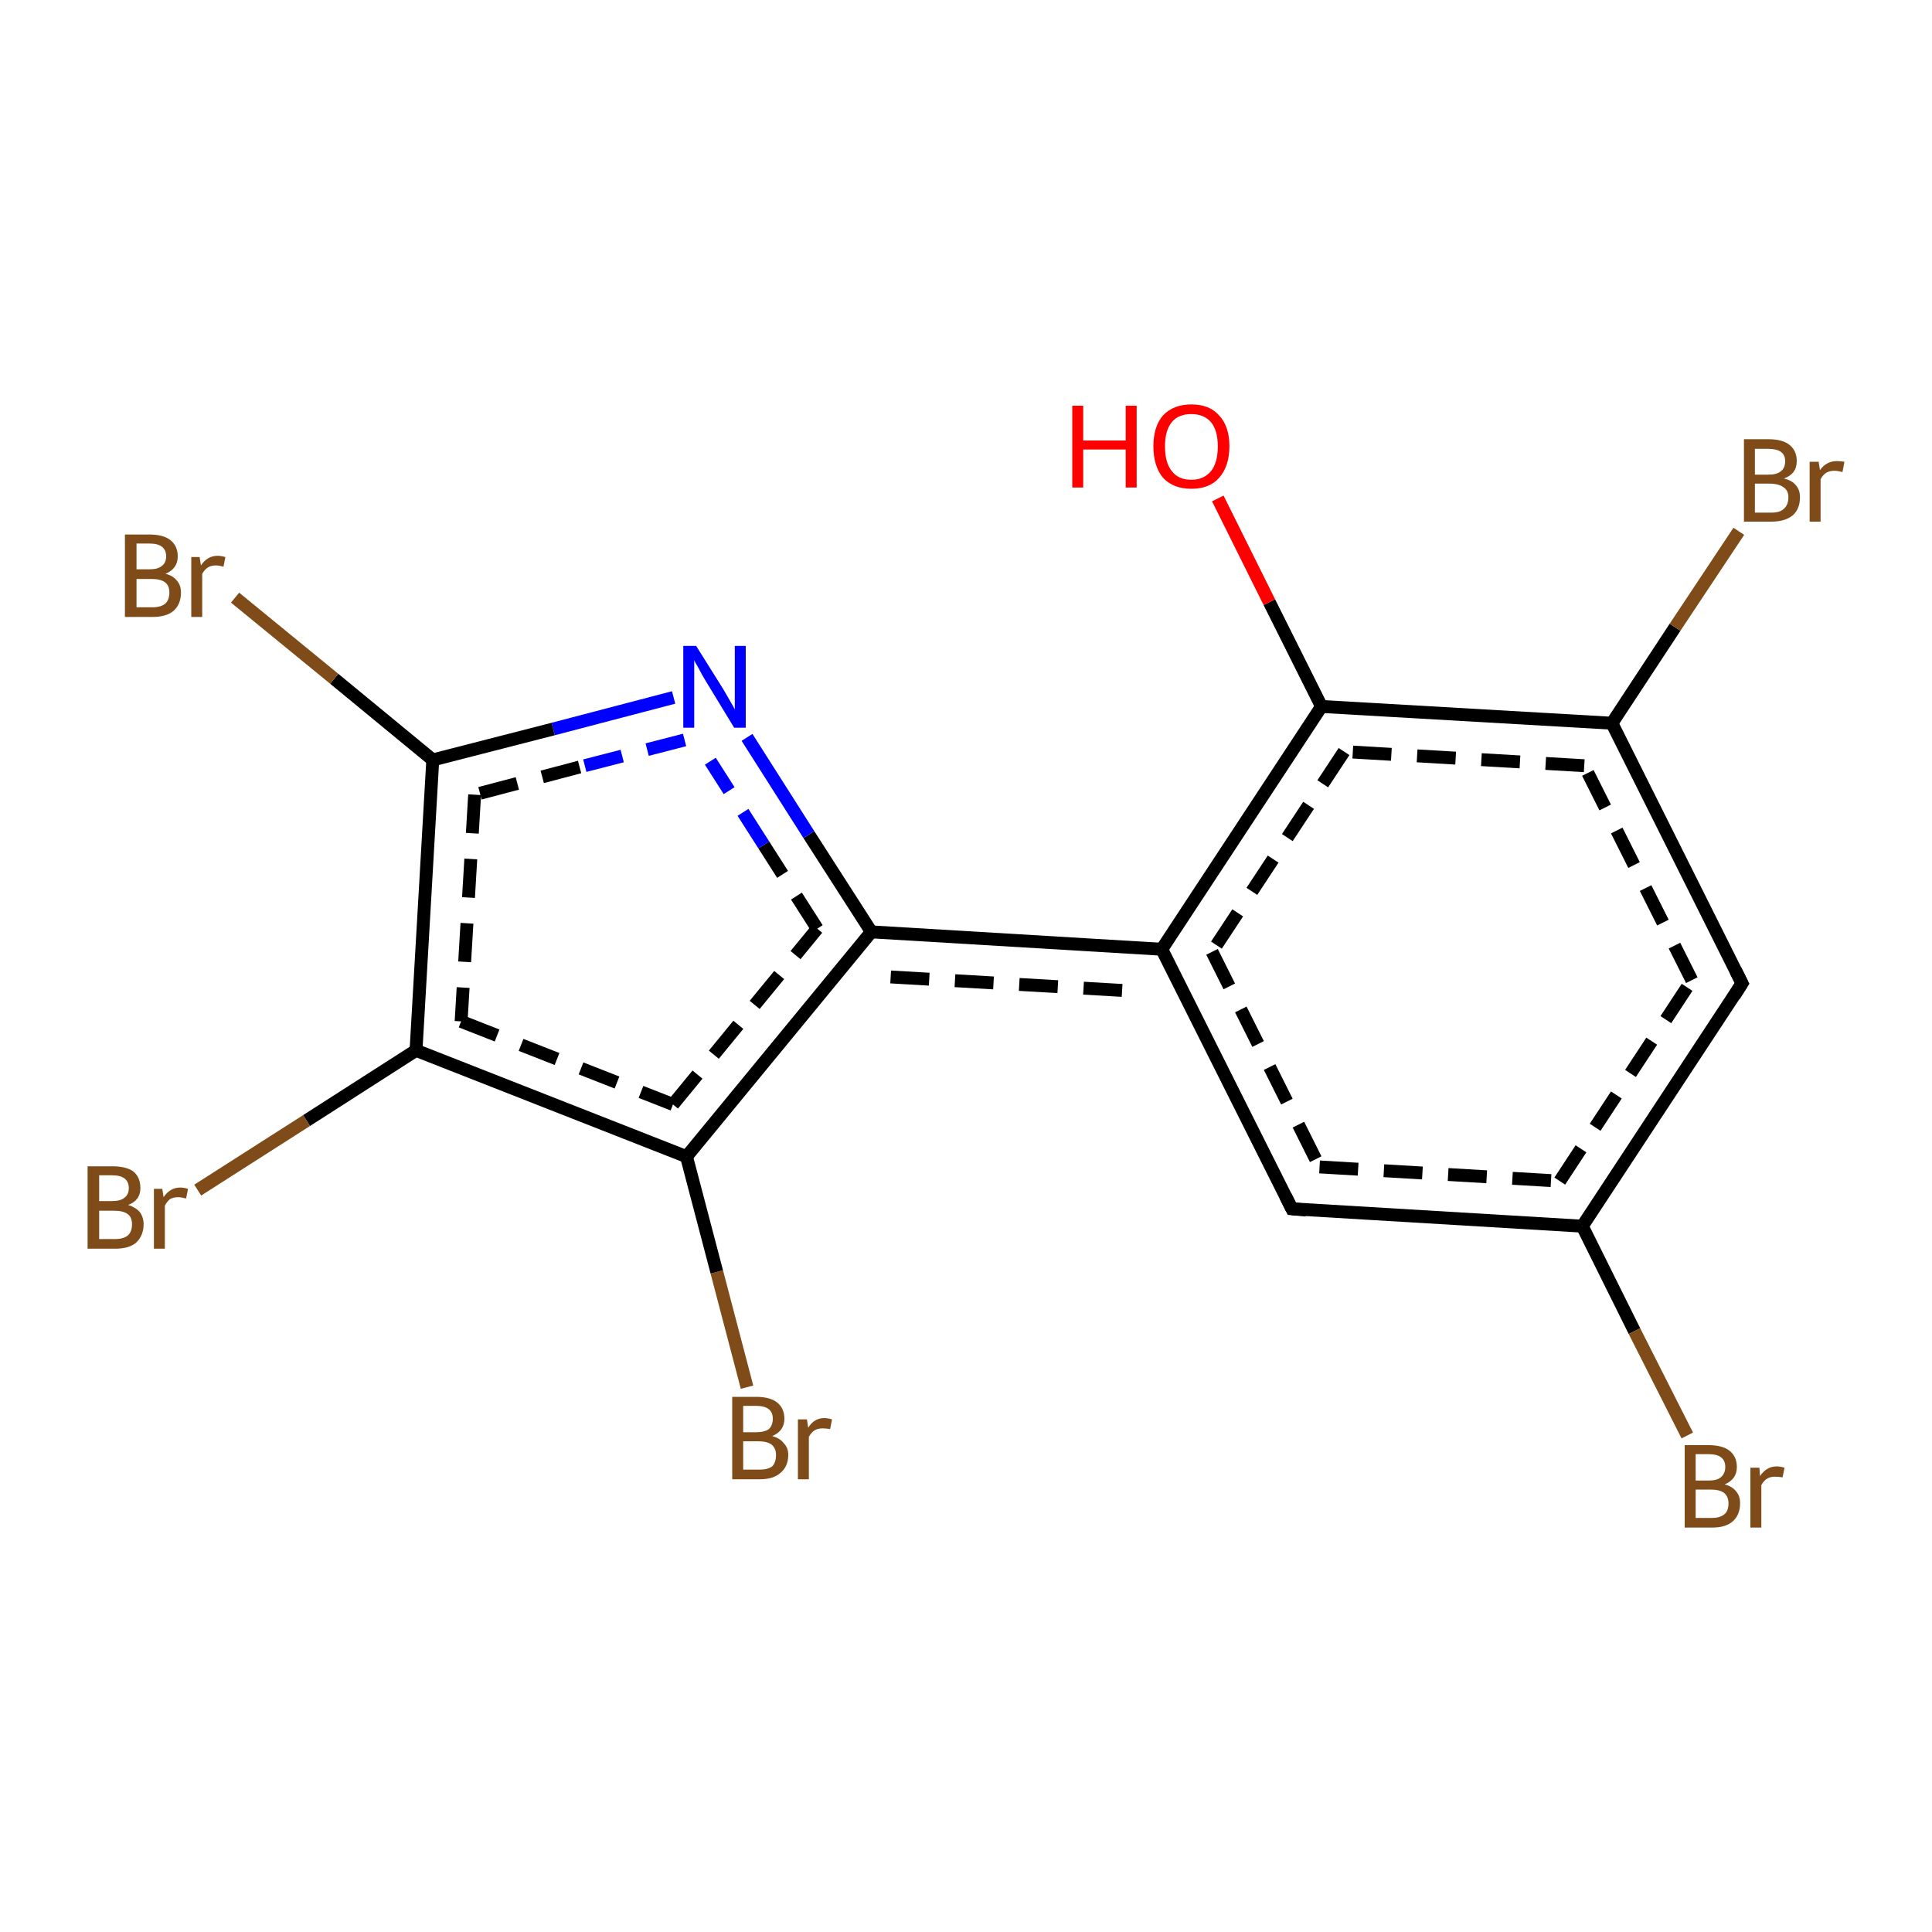 <?xml version='1.0' encoding='iso-8859-1'?>
<svg version='1.1' baseProfile='full'
              xmlns='http://www.w3.org/2000/svg'
                      xmlns:rdkit='http://www.rdkit.org/xml'
                      xmlns:xlink='http://www.w3.org/1999/xlink'
                  xml:space='preserve'
width='300px' height='300px' viewBox='0 0 300 300'>
<!-- END OF HEADER -->
<rect style='opacity:1.0;fill:#FFFFFF;stroke:none' width='300.0' height='300.0' x='0.0' y='0.0'> </rect>
<path class='bond-0 atom-0 atom-1' d='M 116.0,215.4 L 111.3,197.5' style='fill:none;fill-rule:evenodd;stroke:#7F4C19;stroke-width:2.0px;stroke-linecap:butt;stroke-linejoin:miter;stroke-opacity:1' />
<path class='bond-0 atom-0 atom-1' d='M 111.3,197.5 L 106.6,179.6' style='fill:none;fill-rule:evenodd;stroke:#000000;stroke-width:2.0px;stroke-linecap:butt;stroke-linejoin:miter;stroke-opacity:1' />
<path class='bond-1 atom-1 atom-2' d='M 106.6,179.6 L 135.3,144.7' style='fill:none;fill-rule:evenodd;stroke:#000000;stroke-width:2.0px;stroke-linecap:butt;stroke-linejoin:miter;stroke-opacity:1' />
<path class='bond-1 atom-1 atom-2' d='M 104.5,171.5 L 126.9,144.2' style='fill:none;fill-rule:evenodd;stroke:#000000;stroke-width:2.0px;stroke-linecap:butt;stroke-linejoin:miter;stroke-opacity:1;stroke-dasharray:6,4' />
<path class='bond-2 atom-2 atom-3' d='M 135.3,144.7 L 180.4,147.4' style='fill:none;fill-rule:evenodd;stroke:#000000;stroke-width:2.0px;stroke-linecap:butt;stroke-linejoin:miter;stroke-opacity:1' />
<path class='bond-2 atom-2 atom-3' d='M 138.3,151.7 L 176.1,153.9' style='fill:none;fill-rule:evenodd;stroke:#000000;stroke-width:2.0px;stroke-linecap:butt;stroke-linejoin:miter;stroke-opacity:1;stroke-dasharray:6,4' />
<path class='bond-3 atom-3 atom-4' d='M 180.4,147.4 L 200.6,187.7' style='fill:none;fill-rule:evenodd;stroke:#000000;stroke-width:2.0px;stroke-linecap:butt;stroke-linejoin:miter;stroke-opacity:1' />
<path class='bond-3 atom-3 atom-4' d='M 188.2,147.8 L 204.9,181.2' style='fill:none;fill-rule:evenodd;stroke:#000000;stroke-width:2.0px;stroke-linecap:butt;stroke-linejoin:miter;stroke-opacity:1;stroke-dasharray:6,4' />
<path class='bond-4 atom-4 atom-5' d='M 200.6,187.7 L 245.7,190.4' style='fill:none;fill-rule:evenodd;stroke:#000000;stroke-width:2.0px;stroke-linecap:butt;stroke-linejoin:miter;stroke-opacity:1' />
<path class='bond-4 atom-4 atom-5' d='M 204.9,181.2 L 242.2,183.4' style='fill:none;fill-rule:evenodd;stroke:#000000;stroke-width:2.0px;stroke-linecap:butt;stroke-linejoin:miter;stroke-opacity:1;stroke-dasharray:6,4' />
<path class='bond-5 atom-5 atom-6' d='M 245.7,190.4 L 253.8,206.7' style='fill:none;fill-rule:evenodd;stroke:#000000;stroke-width:2.0px;stroke-linecap:butt;stroke-linejoin:miter;stroke-opacity:1' />
<path class='bond-5 atom-5 atom-6' d='M 253.8,206.7 L 262.0,222.9' style='fill:none;fill-rule:evenodd;stroke:#7F4C19;stroke-width:2.0px;stroke-linecap:butt;stroke-linejoin:miter;stroke-opacity:1' />
<path class='bond-6 atom-5 atom-7' d='M 245.7,190.4 L 270.5,152.7' style='fill:none;fill-rule:evenodd;stroke:#000000;stroke-width:2.0px;stroke-linecap:butt;stroke-linejoin:miter;stroke-opacity:1' />
<path class='bond-6 atom-5 atom-7' d='M 242.2,183.4 L 262.7,152.2' style='fill:none;fill-rule:evenodd;stroke:#000000;stroke-width:2.0px;stroke-linecap:butt;stroke-linejoin:miter;stroke-opacity:1;stroke-dasharray:6,4' />
<path class='bond-7 atom-7 atom-8' d='M 270.5,152.7 L 250.3,112.3' style='fill:none;fill-rule:evenodd;stroke:#000000;stroke-width:2.0px;stroke-linecap:butt;stroke-linejoin:miter;stroke-opacity:1' />
<path class='bond-7 atom-7 atom-8' d='M 262.7,152.2 L 246.0,118.9' style='fill:none;fill-rule:evenodd;stroke:#000000;stroke-width:2.0px;stroke-linecap:butt;stroke-linejoin:miter;stroke-opacity:1;stroke-dasharray:6,4' />
<path class='bond-8 atom-8 atom-9' d='M 250.3,112.3 L 260.1,97.4' style='fill:none;fill-rule:evenodd;stroke:#000000;stroke-width:2.0px;stroke-linecap:butt;stroke-linejoin:miter;stroke-opacity:1' />
<path class='bond-8 atom-8 atom-9' d='M 260.1,97.4 L 270.0,82.5' style='fill:none;fill-rule:evenodd;stroke:#7F4C19;stroke-width:2.0px;stroke-linecap:butt;stroke-linejoin:miter;stroke-opacity:1' />
<path class='bond-9 atom-8 atom-10' d='M 250.3,112.3 L 205.2,109.7' style='fill:none;fill-rule:evenodd;stroke:#000000;stroke-width:2.0px;stroke-linecap:butt;stroke-linejoin:miter;stroke-opacity:1' />
<path class='bond-9 atom-8 atom-10' d='M 246.0,118.9 L 208.7,116.7' style='fill:none;fill-rule:evenodd;stroke:#000000;stroke-width:2.0px;stroke-linecap:butt;stroke-linejoin:miter;stroke-opacity:1;stroke-dasharray:6,4' />
<path class='bond-10 atom-10 atom-11' d='M 205.2,109.7 L 197.1,93.5' style='fill:none;fill-rule:evenodd;stroke:#000000;stroke-width:2.0px;stroke-linecap:butt;stroke-linejoin:miter;stroke-opacity:1' />
<path class='bond-10 atom-10 atom-11' d='M 197.1,93.5 L 189.1,77.4' style='fill:none;fill-rule:evenodd;stroke:#FF0000;stroke-width:2.0px;stroke-linecap:butt;stroke-linejoin:miter;stroke-opacity:1' />
<path class='bond-11 atom-2 atom-12' d='M 135.3,144.7 L 125.6,129.6' style='fill:none;fill-rule:evenodd;stroke:#000000;stroke-width:2.0px;stroke-linecap:butt;stroke-linejoin:miter;stroke-opacity:1' />
<path class='bond-11 atom-2 atom-12' d='M 125.6,129.6 L 116.0,114.5' style='fill:none;fill-rule:evenodd;stroke:#0000FF;stroke-width:2.0px;stroke-linecap:butt;stroke-linejoin:miter;stroke-opacity:1' />
<path class='bond-11 atom-2 atom-12' d='M 126.9,144.2 L 118.6,131.2' style='fill:none;fill-rule:evenodd;stroke:#000000;stroke-width:2.0px;stroke-linecap:butt;stroke-linejoin:miter;stroke-opacity:1;stroke-dasharray:6,4' />
<path class='bond-11 atom-2 atom-12' d='M 118.6,131.2 L 110.3,118.2' style='fill:none;fill-rule:evenodd;stroke:#0000FF;stroke-width:2.0px;stroke-linecap:butt;stroke-linejoin:miter;stroke-opacity:1;stroke-dasharray:6,4' />
<path class='bond-12 atom-12 atom-13' d='M 104.6,108.3 L 85.9,113.2' style='fill:none;fill-rule:evenodd;stroke:#0000FF;stroke-width:2.0px;stroke-linecap:butt;stroke-linejoin:miter;stroke-opacity:1' />
<path class='bond-12 atom-12 atom-13' d='M 85.9,113.2 L 67.2,118.0' style='fill:none;fill-rule:evenodd;stroke:#000000;stroke-width:2.0px;stroke-linecap:butt;stroke-linejoin:miter;stroke-opacity:1' />
<path class='bond-12 atom-12 atom-13' d='M 106.3,114.9 L 90.0,119.1' style='fill:none;fill-rule:evenodd;stroke:#0000FF;stroke-width:2.0px;stroke-linecap:butt;stroke-linejoin:miter;stroke-opacity:1;stroke-dasharray:6,4' />
<path class='bond-12 atom-12 atom-13' d='M 90.0,119.1 L 73.7,123.4' style='fill:none;fill-rule:evenodd;stroke:#000000;stroke-width:2.0px;stroke-linecap:butt;stroke-linejoin:miter;stroke-opacity:1;stroke-dasharray:6,4' />
<path class='bond-13 atom-13 atom-14' d='M 67.2,118.0 L 51.9,105.4' style='fill:none;fill-rule:evenodd;stroke:#000000;stroke-width:2.0px;stroke-linecap:butt;stroke-linejoin:miter;stroke-opacity:1' />
<path class='bond-13 atom-13 atom-14' d='M 51.9,105.4 L 36.5,92.8' style='fill:none;fill-rule:evenodd;stroke:#7F4C19;stroke-width:2.0px;stroke-linecap:butt;stroke-linejoin:miter;stroke-opacity:1' />
<path class='bond-14 atom-13 atom-15' d='M 67.2,118.0 L 64.6,163.1' style='fill:none;fill-rule:evenodd;stroke:#000000;stroke-width:2.0px;stroke-linecap:butt;stroke-linejoin:miter;stroke-opacity:1' />
<path class='bond-14 atom-13 atom-15' d='M 73.7,123.4 L 71.6,158.6' style='fill:none;fill-rule:evenodd;stroke:#000000;stroke-width:2.0px;stroke-linecap:butt;stroke-linejoin:miter;stroke-opacity:1;stroke-dasharray:6,4' />
<path class='bond-15 atom-15 atom-16' d='M 64.6,163.1 L 47.6,174.0' style='fill:none;fill-rule:evenodd;stroke:#000000;stroke-width:2.0px;stroke-linecap:butt;stroke-linejoin:miter;stroke-opacity:1' />
<path class='bond-15 atom-15 atom-16' d='M 47.6,174.0 L 30.7,184.8' style='fill:none;fill-rule:evenodd;stroke:#7F4C19;stroke-width:2.0px;stroke-linecap:butt;stroke-linejoin:miter;stroke-opacity:1' />
<path class='bond-16 atom-10 atom-3' d='M 205.2,109.7 L 180.4,147.4' style='fill:none;fill-rule:evenodd;stroke:#000000;stroke-width:2.0px;stroke-linecap:butt;stroke-linejoin:miter;stroke-opacity:1' />
<path class='bond-16 atom-10 atom-3' d='M 208.7,116.7 L 188.2,147.8' style='fill:none;fill-rule:evenodd;stroke:#000000;stroke-width:2.0px;stroke-linecap:butt;stroke-linejoin:miter;stroke-opacity:1;stroke-dasharray:6,4' />
<path class='bond-17 atom-15 atom-1' d='M 64.6,163.1 L 106.6,179.6' style='fill:none;fill-rule:evenodd;stroke:#000000;stroke-width:2.0px;stroke-linecap:butt;stroke-linejoin:miter;stroke-opacity:1' />
<path class='bond-17 atom-15 atom-1' d='M 71.6,158.6 L 104.5,171.5' style='fill:none;fill-rule:evenodd;stroke:#000000;stroke-width:2.0px;stroke-linecap:butt;stroke-linejoin:miter;stroke-opacity:1;stroke-dasharray:6,4' />
<path d='M 199.6,185.7 L 200.6,187.7 L 202.8,187.9' style='fill:none;stroke:#000000;stroke-width:2.0px;stroke-linecap:butt;stroke-linejoin:miter;stroke-opacity:1;' />
<path d='M 269.3,154.6 L 270.5,152.7 L 269.5,150.7' style='fill:none;stroke:#000000;stroke-width:2.0px;stroke-linecap:butt;stroke-linejoin:miter;stroke-opacity:1;' />
<path class='atom-0' d='M 119.9 223.0
Q 121.1 223.3, 121.7 224.1
Q 122.4 224.8, 122.4 225.9
Q 122.4 227.7, 121.2 228.7
Q 120.1 229.7, 118.0 229.7
L 113.7 229.7
L 113.7 216.9
L 117.4 216.9
Q 119.6 216.9, 120.7 217.8
Q 121.8 218.7, 121.8 220.3
Q 121.8 222.2, 119.9 223.0
M 115.4 218.3
L 115.4 222.4
L 117.4 222.4
Q 118.7 222.4, 119.4 221.9
Q 120.0 221.3, 120.0 220.3
Q 120.0 218.3, 117.4 218.3
L 115.4 218.3
M 118.0 228.2
Q 119.2 228.2, 119.9 227.7
Q 120.5 227.1, 120.5 225.9
Q 120.5 224.9, 119.8 224.3
Q 119.1 223.8, 117.7 223.8
L 115.4 223.8
L 115.4 228.2
L 118.0 228.2
' fill='#7F4C19'/>
<path class='atom-0' d='M 125.3 220.4
L 125.5 221.7
Q 126.4 220.2, 128.0 220.2
Q 128.5 220.2, 129.2 220.4
L 128.9 221.9
Q 128.2 221.8, 127.7 221.8
Q 127.0 221.8, 126.5 222.1
Q 126.0 222.4, 125.6 223.1
L 125.6 229.7
L 123.9 229.7
L 123.9 220.4
L 125.3 220.4
' fill='#7F4C19'/>
<path class='atom-6' d='M 267.8 230.5
Q 269.0 230.8, 269.6 231.6
Q 270.2 232.3, 270.2 233.4
Q 270.2 235.2, 269.1 236.2
Q 268.0 237.2, 265.9 237.2
L 261.6 237.2
L 261.6 224.4
L 265.3 224.4
Q 267.5 224.4, 268.6 225.3
Q 269.7 226.2, 269.7 227.8
Q 269.7 229.7, 267.8 230.5
M 263.3 225.8
L 263.3 229.9
L 265.3 229.9
Q 266.6 229.9, 267.2 229.4
Q 267.9 228.8, 267.9 227.8
Q 267.9 225.8, 265.3 225.8
L 263.3 225.8
M 265.9 235.7
Q 267.1 235.7, 267.8 235.1
Q 268.4 234.6, 268.4 233.4
Q 268.4 232.4, 267.7 231.8
Q 267.0 231.3, 265.6 231.3
L 263.3 231.3
L 263.3 235.7
L 265.9 235.7
' fill='#7F4C19'/>
<path class='atom-6' d='M 273.2 227.9
L 273.3 229.2
Q 274.3 227.7, 275.9 227.7
Q 276.4 227.7, 277.1 227.9
L 276.8 229.4
Q 276.1 229.3, 275.6 229.3
Q 274.9 229.3, 274.4 229.6
Q 273.9 229.9, 273.5 230.6
L 273.5 237.2
L 271.8 237.2
L 271.8 227.9
L 273.2 227.9
' fill='#7F4C19'/>
<path class='atom-9' d='M 277.0 74.3
Q 278.3 74.6, 278.9 75.4
Q 279.5 76.1, 279.5 77.2
Q 279.5 79.0, 278.4 80.0
Q 277.2 81.0, 275.1 81.0
L 270.8 81.0
L 270.8 68.2
L 274.6 68.2
Q 276.8 68.2, 277.9 69.1
Q 279.0 70.0, 279.0 71.6
Q 279.0 73.6, 277.0 74.3
M 272.5 69.7
L 272.5 73.7
L 274.6 73.7
Q 275.9 73.7, 276.5 73.2
Q 277.2 72.7, 277.2 71.6
Q 277.2 69.7, 274.6 69.7
L 272.5 69.7
M 275.1 79.6
Q 276.4 79.6, 277.0 79.0
Q 277.7 78.4, 277.7 77.2
Q 277.7 76.2, 277.0 75.7
Q 276.2 75.1, 274.8 75.1
L 272.5 75.1
L 272.5 79.6
L 275.1 79.6
' fill='#7F4C19'/>
<path class='atom-9' d='M 282.4 71.7
L 282.6 73.0
Q 283.6 71.6, 285.2 71.6
Q 285.7 71.6, 286.4 71.7
L 286.1 73.3
Q 285.3 73.1, 284.9 73.1
Q 284.1 73.1, 283.6 73.4
Q 283.1 73.7, 282.7 74.4
L 282.7 81.0
L 281.0 81.0
L 281.0 71.7
L 282.4 71.7
' fill='#7F4C19'/>
<path class='atom-11' d='M 166.5 63.0
L 168.2 63.0
L 168.2 68.4
L 174.8 68.4
L 174.8 63.0
L 176.5 63.0
L 176.5 75.7
L 174.8 75.7
L 174.8 69.8
L 168.2 69.8
L 168.2 75.7
L 166.5 75.7
L 166.5 63.0
' fill='#FF0000'/>
<path class='atom-11' d='M 179.1 69.3
Q 179.1 66.2, 180.6 64.5
Q 182.2 62.8, 185.0 62.8
Q 187.8 62.8, 189.3 64.5
Q 190.9 66.2, 190.9 69.3
Q 190.9 72.4, 189.3 74.2
Q 187.8 75.9, 185.0 75.9
Q 182.2 75.9, 180.6 74.2
Q 179.1 72.4, 179.1 69.3
M 185.0 74.5
Q 186.9 74.5, 188.0 73.2
Q 189.1 71.9, 189.1 69.3
Q 189.1 66.8, 188.0 65.5
Q 186.9 64.3, 185.0 64.3
Q 183.0 64.3, 182.0 65.5
Q 180.9 66.8, 180.9 69.3
Q 180.9 71.9, 182.0 73.2
Q 183.0 74.5, 185.0 74.5
' fill='#FF0000'/>
<path class='atom-12' d='M 108.1 100.3
L 112.3 107.0
Q 112.7 107.7, 113.4 108.9
Q 114.1 110.1, 114.1 110.2
L 114.1 100.3
L 115.8 100.3
L 115.8 113.0
L 114.0 113.0
L 109.5 105.6
Q 109.0 104.8, 108.5 103.8
Q 107.9 102.8, 107.8 102.5
L 107.8 113.0
L 106.1 113.0
L 106.1 100.3
L 108.1 100.3
' fill='#0000FF'/>
<path class='atom-14' d='M 25.7 89.1
Q 26.9 89.4, 27.5 90.2
Q 28.1 90.9, 28.1 92.0
Q 28.1 93.8, 27.0 94.8
Q 25.9 95.8, 23.7 95.8
L 19.4 95.8
L 19.4 83.0
L 23.2 83.0
Q 25.4 83.0, 26.5 83.9
Q 27.6 84.8, 27.6 86.4
Q 27.6 88.3, 25.7 89.1
M 21.2 84.4
L 21.2 88.4
L 23.2 88.4
Q 24.5 88.4, 25.1 87.9
Q 25.8 87.4, 25.8 86.4
Q 25.8 84.4, 23.2 84.4
L 21.2 84.4
M 23.7 94.3
Q 25.0 94.3, 25.7 93.7
Q 26.3 93.1, 26.3 92.0
Q 26.3 90.9, 25.6 90.4
Q 24.9 89.9, 23.5 89.9
L 21.2 89.9
L 21.2 94.3
L 23.7 94.3
' fill='#7F4C19'/>
<path class='atom-14' d='M 31.0 86.5
L 31.2 87.8
Q 32.2 86.3, 33.8 86.3
Q 34.3 86.3, 35.0 86.5
L 34.7 88.0
Q 34.0 87.8, 33.5 87.8
Q 32.8 87.8, 32.3 88.1
Q 31.8 88.4, 31.4 89.1
L 31.4 95.8
L 29.7 95.8
L 29.7 86.5
L 31.0 86.5
' fill='#7F4C19'/>
<path class='atom-16' d='M 19.9 187.1
Q 21.1 187.5, 21.7 188.2
Q 22.3 189.0, 22.3 190.1
Q 22.3 191.8, 21.2 192.9
Q 20.1 193.9, 17.9 193.9
L 13.6 193.9
L 13.6 181.1
L 17.4 181.1
Q 19.6 181.1, 20.7 181.9
Q 21.8 182.8, 21.8 184.5
Q 21.8 186.4, 19.9 187.1
M 15.4 182.5
L 15.4 186.5
L 17.4 186.5
Q 18.7 186.5, 19.3 186.0
Q 20.0 185.5, 20.0 184.5
Q 20.0 182.5, 17.4 182.5
L 15.4 182.5
M 17.9 192.4
Q 19.2 192.4, 19.9 191.8
Q 20.5 191.2, 20.5 190.1
Q 20.5 189.0, 19.8 188.5
Q 19.1 188.0, 17.7 188.0
L 15.4 188.0
L 15.4 192.4
L 17.9 192.4
' fill='#7F4C19'/>
<path class='atom-16' d='M 25.2 184.6
L 25.4 185.9
Q 26.4 184.4, 28.0 184.4
Q 28.5 184.4, 29.2 184.6
L 28.9 186.1
Q 28.1 185.9, 27.7 185.9
Q 26.9 185.9, 26.4 186.2
Q 26.0 186.5, 25.6 187.2
L 25.6 193.9
L 23.9 193.9
L 23.9 184.6
L 25.2 184.6
' fill='#7F4C19'/>
</svg>
